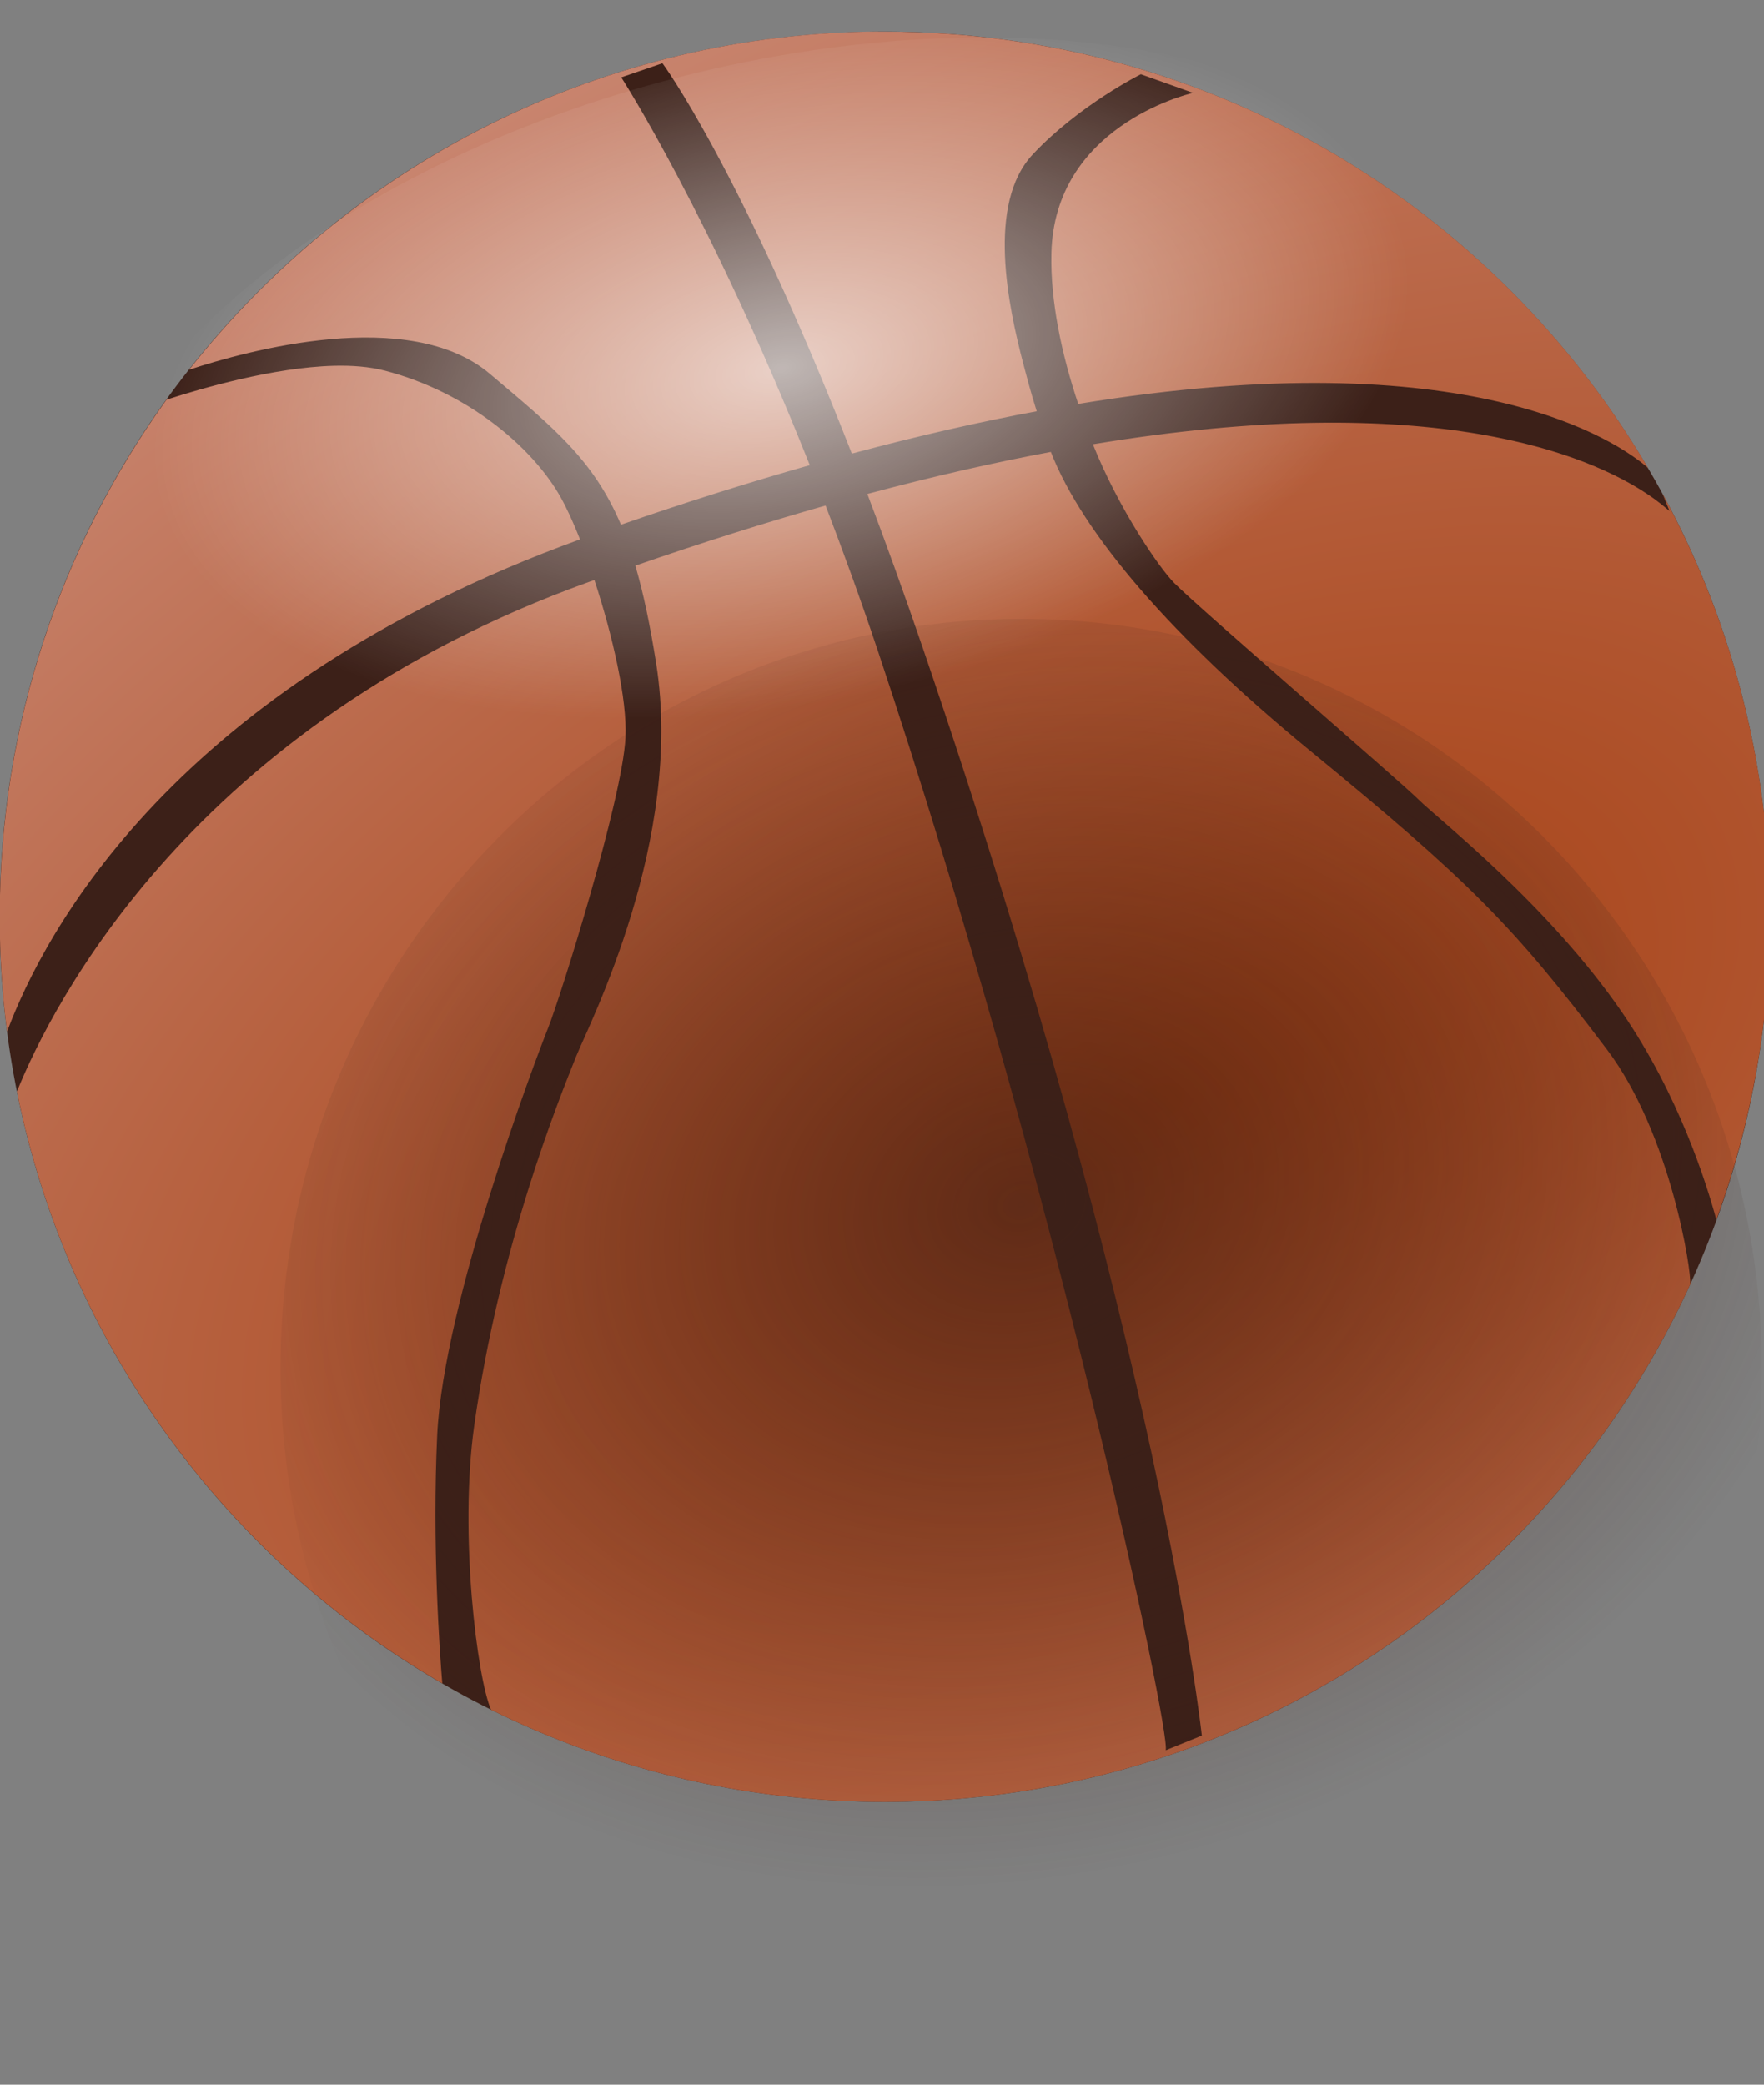 <?xml version="1.0" encoding="utf-8"?>
<!-- Generator: Adobe Illustrator 15.0.2, SVG Export Plug-In  -->
<!DOCTYPE svg PUBLIC "-//W3C//DTD SVG 1.1//EN" "http://www.w3.org/Graphics/SVG/1.1/DTD/svg11.dtd">
<svg version="1.1"
	 xmlns="http://www.w3.org/2000/svg" xmlns:xlink="http://www.w3.org/1999/xlink" xmlns:a="http://ns.adobe.com/AdobeSVGViewerExtensions/3.0/"
	 x="0px" y="0px" width="121px" height="143px" viewBox="0.026 -2.166 121 143"
	 overflow="visible" enable-background="new 0.026 -2.166 121 143" xml:space="preserve">
<rect x="0.026" y="-2.166" width="121" height="143" fill="#808080" stroke="none"/>
<defs>
</defs>
<path fill="#3C2018" d="M121.434,60.718c0,33.533-27.185,60.717-60.718,60.717C27.184,121.434,0,94.25,0,60.718
	C0,27.185,27.185,0.001,60.717,0.001c33.279,0,60.356,26.788,60.713,60.065"/>
<radialGradient id="SVGID_1_" cx="-23.635" cy="341.103" r="98.001" gradientTransform="matrix(0.43 0.86 1.543 -0.772 -436.93 357.293)" gradientUnits="userSpaceOnUse">
	<stop  offset="0" style="stop-color:#A43C0E"/>
	<stop  offset="1" style="stop-color:#CE907E"/>
</radialGradient>
<path fill="url(#SVGID_1_)" d="M59.541,0.003C40.662,0.363,23.892,9.362,12.996,23.198c3.937-1.297,15.097-4.389,20.62,0.271
	c4.424,3.733,7.125,5.921,9.003,10.358c4.589-1.589,8.905-2.937,12.952-4.085C48.746,12.585,42.639,3.14,42.639,3.14l2.826-0.968
	c0,0,5.323,7.164,12.991,26.777c4.572-1.225,8.792-2.182,12.682-2.904c-0.42-1.333-0.704-2.432-0.91-3.214
	c-1.058-4.022-2.536-11.018,0.64-14.405c3.175-3.387,7.415-5.499,7.415-5.499l3.582,1.278c-0.56,0.132-9.515,2.383-9.72,10.997
	c-0.078,3.302,0.708,6.954,1.84,10.339c26.936-4.416,36.992,2.573,39.09,4.395C102.515,12.005,83.013,0.003,60.722,0.003
	C60.329,0.003,59.932-0.004,59.541,0.003z M22.89,22.927c-4.125,0.117-9.001,1.532-11.442,2.323
	c-7.2,9.981-11.442,22.232-11.442,35.47c0,2.671,0.168,5.3,0.503,7.88c2.559-6.846,11.463-23.659,39.303-33.766
	c-0.458-1.162-0.919-2.163-1.336-2.904c-1.905-3.387-6.346-7.192-12.062-8.674C25.375,22.987,24.169,22.891,22.89,22.927z
	 M90.15,26.838c-4.323,0.071-9.351,0.51-15.159,1.471c1.802,4.505,4.592,8.53,5.592,9.53c1.905,1.905,15.48,13.575,16.751,14.846
	c1.27,1.27,8.878,7.188,13.959,14.598c3.891,5.673,5.787,11.709,6.467,14.23c2.367-6.488,3.679-13.49,3.679-20.794v-0.658
	c-0.11-10.271-2.781-19.927-7.377-28.364l0.465,1.143c0,0.002,0,0.017,0,0.019h-0.02l-0.02-0.019
	C113.937,32.415,107.963,26.546,90.15,26.838z M72.106,28.833c-3.863,0.724-8.048,1.669-12.585,2.885
	c1.232,3.25,2.523,6.815,3.853,10.707c16.244,47.557,19.09,74.463,19.09,74.463l-2.478,1.007c0.38-1.121-7.64-39.24-19.749-75.431
	c-1.184-3.539-2.396-6.857-3.581-9.952c-4.078,1.156-8.422,2.522-13.05,4.124c0.543,1.85,1.009,4.051,1.433,6.737
	c1.905,12.067-4.624,24.762-5.483,26.903c-1.201,2.993-5.281,13.066-7.005,25.372c-1.037,7.41,0.21,17.354,1.162,19.478h0.02
	c8.128,4.041,17.301,6.312,26.989,6.312c24.613,0,45.824-14.673,55.354-35.741l-0.116,0.175c0.111-0.72-1.316-10.229-5.711-16.05
	c-6.409-8.491-9.472-11.567-20.375-20.508C80.438,41.574,74.309,34.472,72.106,28.833L72.106,28.833z M40.799,37.623
	c-0.13,0.046-0.257,0.088-0.387,0.135C13.218,47.545,3.567,66.826,1.186,72.706c3.475,17.343,14.343,32.014,29.177,40.6
	c-0.192-2.312-0.697-9.521-0.349-17.019c0.424-9.103,6.763-25.821,7.609-27.938c0.847-2.117,5.093-15.669,5.305-19.903
	C43.06,45.819,42.039,41.407,40.799,37.623z"/>
<radialGradient id="SVGID_2_" cx="-258.984" cy="-324.531" r="79.5" gradientTransform="matrix(0.54 -0.095 -0.041 -0.287 180.15 -94.642)" gradientUnits="userSpaceOnUse">
	<stop  offset="0" style="stop-color:#FFFFFF;stop-opacity:0.677"/>
	<stop  offset="1" style="stop-color:#FFFFFF;stop-opacity:0"/>
</radialGradient>
<path fill="url(#SVGID_2_)" d="M101.901,18.342c2.721,14.82-16.674,31.804-43.319,37.935C31.937,62.408,8.13,55.364,5.409,40.544
	C2.688,25.725,22.082,8.741,48.728,2.61c26.443-6.084,50.134,0.804,53.118,15.444"/>
<radialGradient id="SVGID_3_" cx="-241.858" cy="-68.724" r="82.001" gradientTransform="matrix(0.684 -0.194 -0.153 -0.538 225.008 -3.438)" gradientUnits="userSpaceOnUse">
	<stop  offset="0" style="stop-color:#3C2018;stop-opacity:0.66"/>
	<stop  offset="1" style="stop-color:#3C2018;stop-opacity:0"/>
</radialGradient>
<path fill="url(#SVGID_3_)" d="M120.877,91.709c0,28.4-22.746,51.424-50.804,51.424c-28.059,0-50.804-23.023-50.804-51.424
	s22.745-51.423,50.804-51.423c27.846,0,50.502,22.688,50.801,50.871"/>
</svg>
